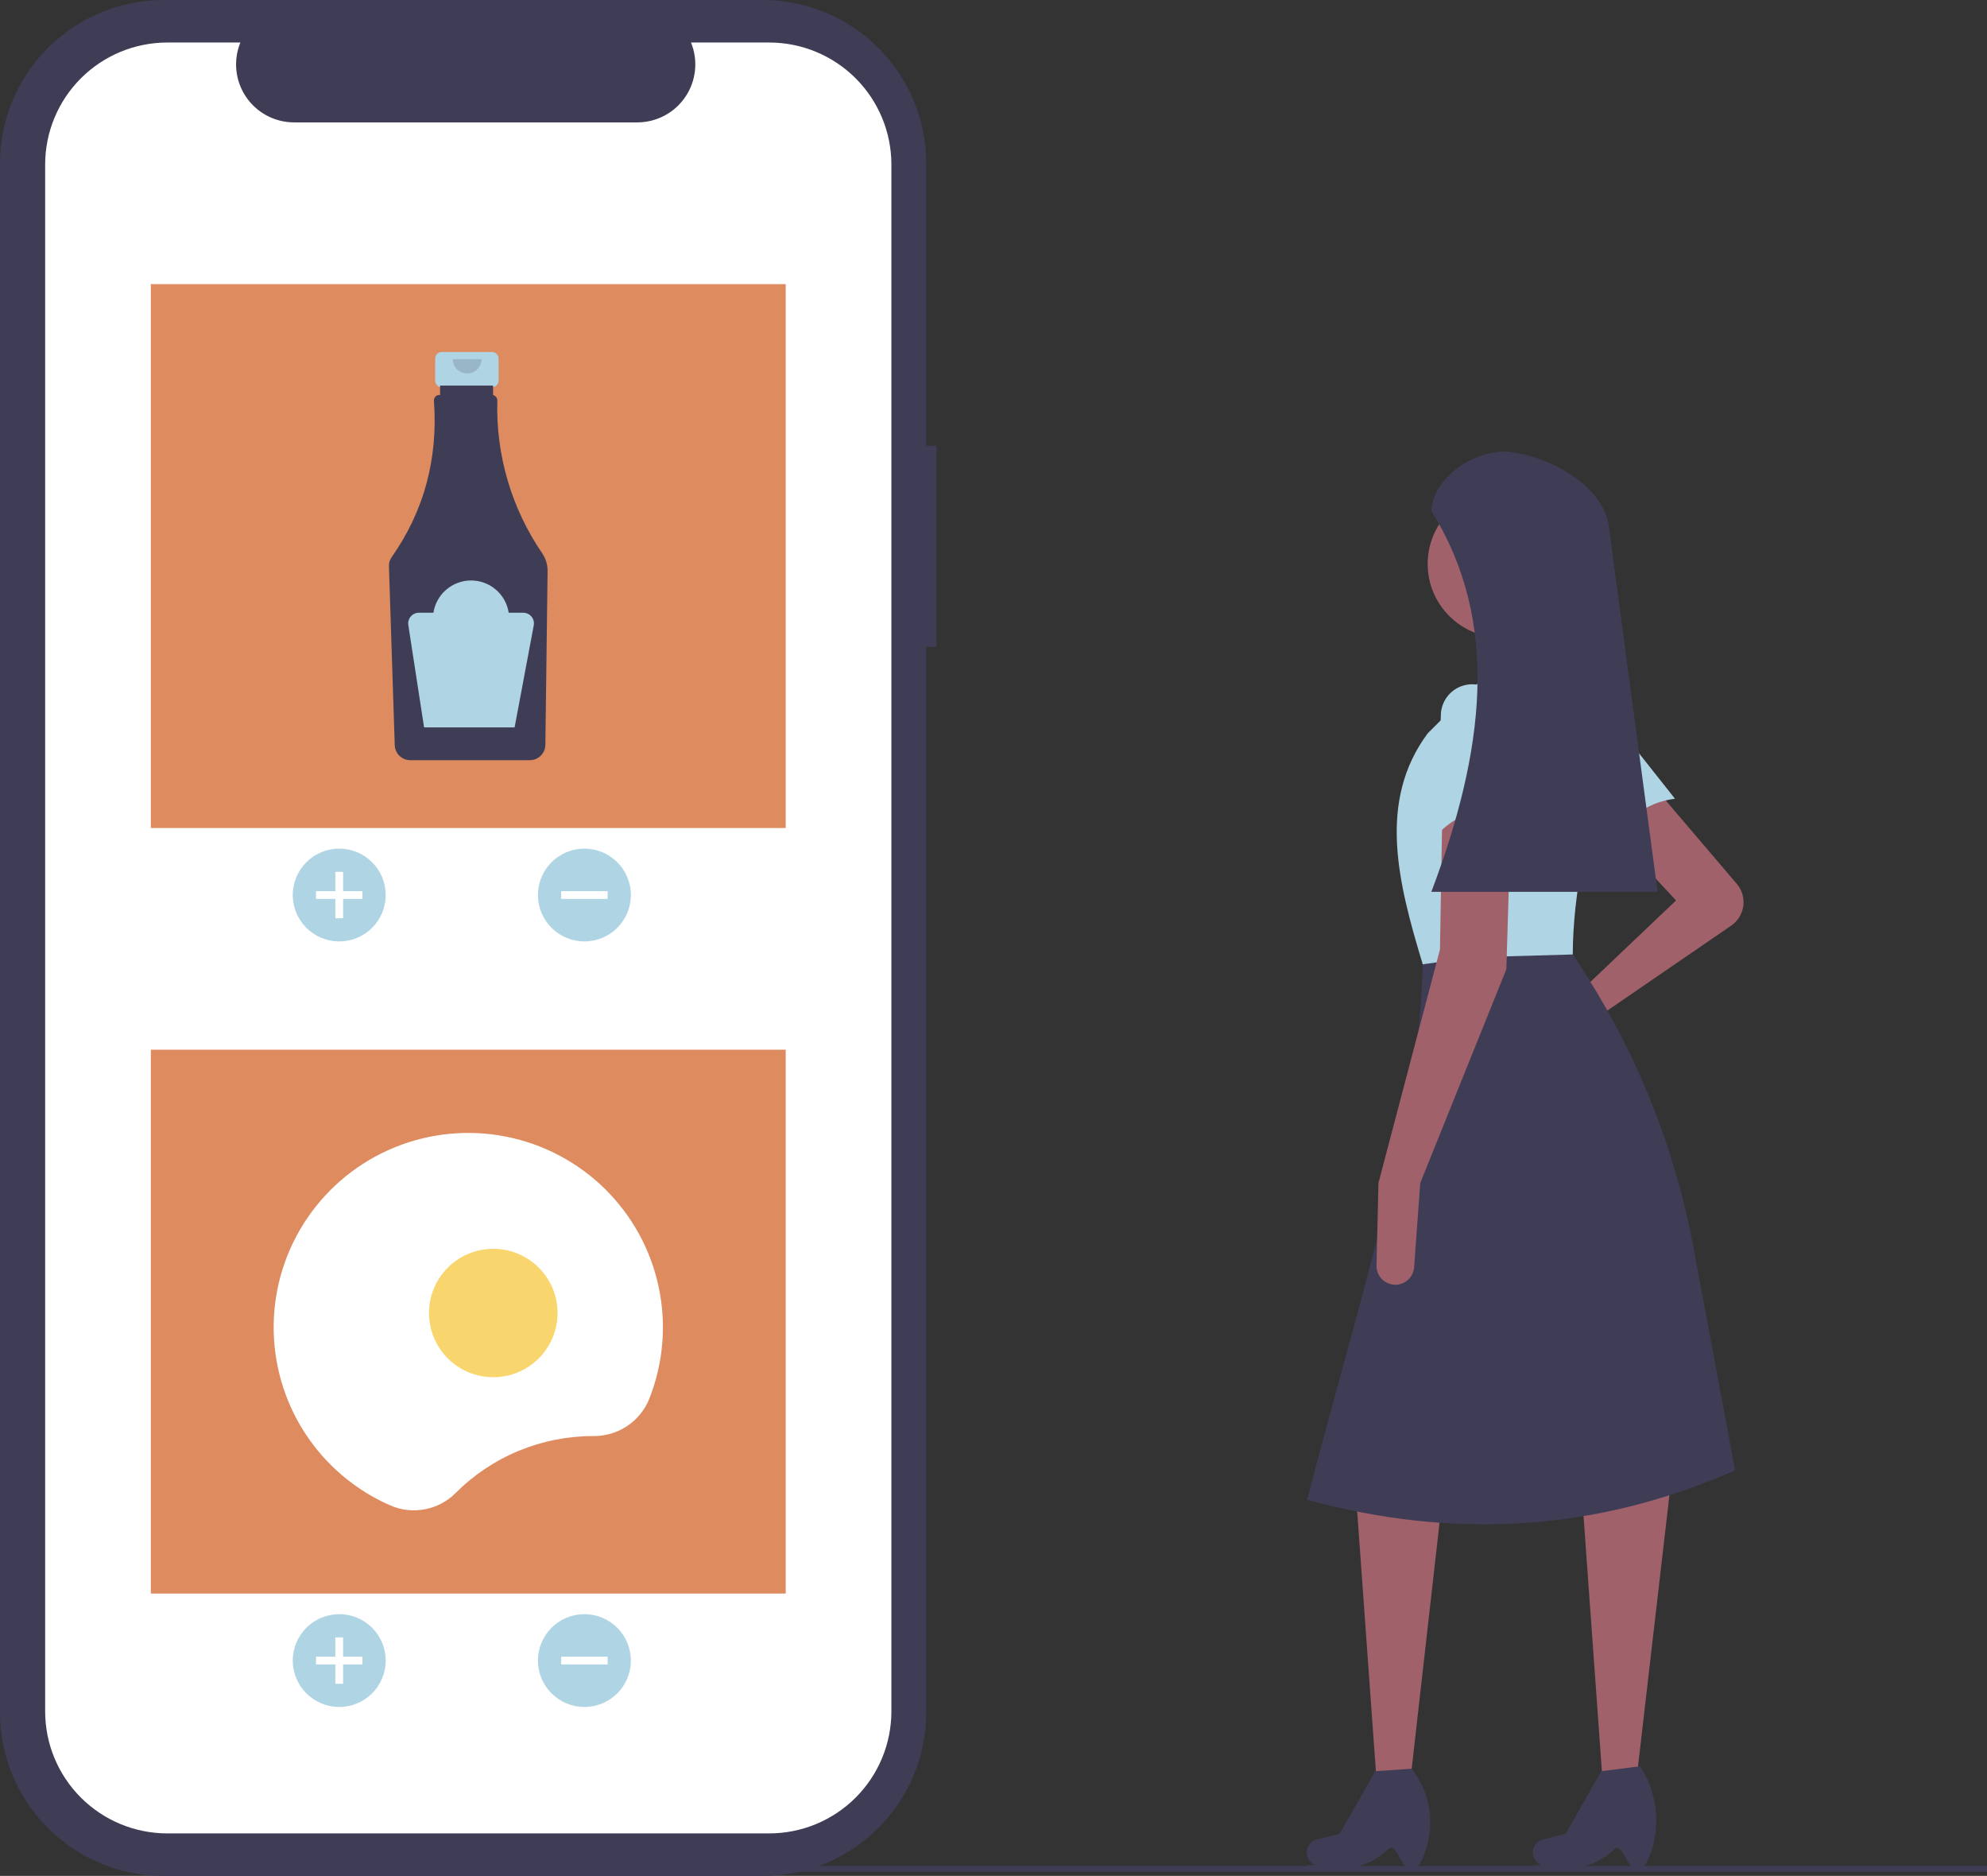 <svg width="571" height="539" viewBox="0 0 571 539" fill="none" xmlns="http://www.w3.org/2000/svg">
<rect x="0" y="0" width="571" height="539" fill="#333333" stroke="none"/>
<g clip-path="url(#clip0)">
<path d="M571 536.159H185.68V537.818H571V536.159Z" fill="#3F3D56"/>
<path d="M499.09 253.942C499.832 254.812 500.382 255.828 500.706 256.924C501.029 258.021 501.118 259.172 500.968 260.305C500.817 261.438 500.43 262.527 499.831 263.501C499.232 264.475 498.436 265.312 497.492 265.959L457.614 293.3L440.055 304.99C439.057 305.654 437.848 305.924 436.663 305.747C435.477 305.57 434.4 304.959 433.641 304.032V304.032C433.198 303.492 432.878 302.862 432.703 302.186C432.528 301.511 432.502 300.805 432.627 300.119C432.752 299.432 433.024 298.78 433.426 298.209C433.828 297.638 434.349 297.161 434.953 296.81L451.961 286.948L481.643 258.718L462.562 238.251L476.696 227.665L499.09 253.942Z" fill="#A0616A"/>
<path d="M405.317 511.378H395.562L389.769 430.922L414.504 430.216L405.317 511.378Z" fill="#A0616A"/>
<path d="M406.024 537.491C403.423 538.676 401.244 529.072 399.05 531.225C392.913 537.248 383.516 538.559 375.324 535.93L378.191 535.898C377.697 535.739 377.24 535.482 376.848 535.141C376.456 534.801 376.138 534.385 375.912 533.919C375.686 533.452 375.557 532.944 375.533 532.426C375.509 531.908 375.591 531.391 375.773 530.905V530.905C375.991 530.324 376.348 529.805 376.811 529.392C377.275 528.979 377.832 528.684 378.435 528.534L384.961 526.905L395.209 508.908L405.67 508.202C408.002 511.171 409.63 514.63 410.431 518.318C411.231 522.006 411.184 525.827 410.293 529.494C409.343 533.363 407.878 536.646 406.024 537.491Z" fill="#3F3D56"/>
<path d="M470.266 511.378H460.511L454.718 430.922L480.16 425.982L470.266 511.378Z" fill="#A0616A"/>
<path d="M470.972 537.491C468.371 538.676 466.193 529.072 463.999 531.225C457.862 537.248 448.465 538.559 440.273 535.93L443.14 535.898C442.646 535.739 442.189 535.482 441.797 535.142C441.405 534.801 441.087 534.385 440.861 533.919C440.635 533.452 440.506 532.944 440.482 532.426C440.458 531.908 440.54 531.391 440.722 530.905C440.94 530.325 441.297 529.805 441.76 529.392C442.224 528.979 442.781 528.685 443.384 528.534L449.91 526.905L460.158 508.908L471.326 507.497L471.608 507.957C473.767 511.432 475.159 515.327 475.691 519.381C476.223 523.436 475.883 527.558 474.694 531.471C473.765 534.442 472.501 536.794 470.972 537.491Z" fill="#3F3D56"/>
<path d="M481.326 229.485C472.356 230.731 466.145 235.637 463.616 245.424L447.127 215.022C446.149 213.089 445.902 210.87 446.429 208.771C446.957 206.671 448.224 204.831 450 203.589C451.884 202.271 454.202 201.721 456.478 202.054C458.755 202.387 460.818 203.576 462.245 205.379L481.326 229.485Z" fill="#AFD4E3"/>
<path d="M498.605 422.453C458.514 440.167 417.484 442.347 375.634 430.922C390.916 371.731 408.961 318.21 408.85 274.245L449.84 270.716L456.152 280.708C471.125 304.414 481.461 330.741 486.612 358.294L498.605 422.453Z" fill="#3F3D56"/>
<path d="M431.465 183.203C443.175 183.203 452.667 173.723 452.667 162.03C452.667 150.337 443.175 140.857 431.465 140.857C419.756 140.857 410.264 150.337 410.264 162.03C410.264 173.723 419.756 183.203 431.465 183.203Z" fill="#A0616A"/>
<path d="M454.787 199.434L428.639 200.846L424.398 177.556L445.6 174.028L454.787 199.434Z" fill="#BD6139"/>
<path d="M451.961 274.245L423.313 275.051L408.85 277.068C401.751 253.649 395.774 230.283 410.264 210.727L427.225 193.789L452.667 193.083L453.004 193.275C457.045 195.587 460.176 199.204 461.883 203.531C463.589 207.858 463.768 212.636 462.391 217.078C456.078 237.567 452.022 256.915 451.961 274.245Z" fill="#AFD4E3"/>
<path d="M408.144 339.88L406.367 364.132C406.271 365.431 405.71 366.652 404.784 367.57C403.859 368.488 402.633 369.042 401.331 369.128V369.128C400.581 369.178 399.829 369.071 399.123 368.815C398.417 368.559 397.772 368.158 397.229 367.639C396.686 367.12 396.258 366.493 395.971 365.799C395.685 365.106 395.546 364.36 395.564 363.61L396.129 339.88L413.797 272.833L414.504 231.9L434.293 231.194L432.879 278.479L408.144 339.88Z" fill="#A0616A"/>
<path d="M436.413 234.723C428.023 231.316 420.187 232.457 413.091 239.663L414.063 205.102C414.185 202.94 415.084 200.896 416.593 199.342C418.103 197.788 420.122 196.83 422.282 196.642V196.642C424.574 196.443 426.856 197.127 428.659 198.553C430.463 199.98 431.652 202.041 431.984 204.315L436.413 234.723Z" fill="#AFD4E3"/>
<path d="M476.343 256.248H411.324C426.492 216.139 431.383 178.826 411.324 146.856C411.668 137.254 424.001 128.93 433.578 129.849C444.89 130.936 460.089 139.236 462.208 150.385L476.343 256.248Z" fill="#3F3D56"/>
<path d="M269.13 128.087H266.165V46.956C266.165 40.79 264.948 34.684 262.585 28.987C260.222 23.29 256.759 18.113 252.393 13.753C248.026 9.393 242.843 5.934 237.138 3.574C231.433 1.215 225.319 -1.84789e-05 219.144 2.10873e-10H47.021C40.846 -1.3616e-05 34.732 1.215 29.027 3.574C23.322 5.934 18.138 9.393 13.772 13.753C9.406 18.113 5.942 23.29 3.579 28.987C1.216 34.684 -6.81747e-06 40.79 0 46.956V492.044C-4.86962e-06 498.21 1.216 504.316 3.579 510.013C5.942 515.71 9.406 520.887 13.772 525.247C18.138 529.607 23.322 533.066 29.027 535.426C34.732 537.785 40.846 539 47.021 539H219.144C225.319 539 231.433 537.785 237.138 535.426C242.843 533.066 248.026 529.607 252.393 525.247C256.759 520.887 260.222 515.71 262.585 510.013C264.948 504.316 266.165 498.21 266.165 492.044V185.837H269.13V128.087Z" fill="#3F3D56"/>
<path d="M221.041 12.216H198.573C199.607 14.746 200.001 17.491 199.722 20.208C199.443 22.926 198.498 25.534 196.972 27.801C195.447 30.069 193.386 31.927 190.971 33.211C188.557 34.496 185.863 35.168 183.127 35.168H84.52C81.784 35.168 79.091 34.496 76.676 33.211C74.262 31.927 72.201 30.069 70.675 27.801C69.149 25.534 68.205 22.926 67.926 20.208C67.647 17.491 68.041 14.746 69.074 12.216H48.089C43.478 12.216 38.912 13.123 34.651 14.886C30.391 16.648 26.52 19.231 23.259 22.487C19.999 25.743 17.412 29.609 15.648 33.863C13.883 38.118 12.975 42.678 12.975 47.282V491.717C12.975 496.322 13.883 500.882 15.648 505.137C17.412 509.391 19.999 513.257 23.259 516.513C26.52 519.769 30.391 522.352 34.651 524.114C38.912 525.877 43.478 526.784 48.089 526.784H221.041C225.652 526.784 230.219 525.877 234.479 524.114C238.739 522.352 242.61 519.769 245.871 516.513C249.132 513.257 251.718 509.391 253.483 505.137C255.247 500.882 256.156 496.322 256.156 491.717V47.282C256.156 37.982 252.456 29.063 245.871 22.487C239.286 15.911 230.354 12.216 221.041 12.216V12.216Z" fill="white"/>
<path d="M225.786 81.64H43.344V237.909H225.786V81.64Z" fill="#DE8B5F"/>
<path d="M97.484 270.496C104.856 270.496 110.833 264.527 110.833 257.165C110.833 249.802 104.856 243.834 97.484 243.834C90.111 243.834 84.134 249.802 84.134 257.165C84.134 264.527 90.111 270.496 97.484 270.496Z" fill="#AFD4E3"/>
<path d="M104.158 256.054H98.596V250.5H96.371V256.054H90.809V258.276H96.371V263.831H98.596V258.276H104.158V256.054Z" fill="white"/>
<path d="M167.939 270.496C175.311 270.496 181.288 264.527 181.288 257.165C181.288 249.802 175.311 243.834 167.939 243.834C160.566 243.834 154.589 249.802 154.589 257.165C154.589 264.527 160.566 270.496 167.939 270.496Z" fill="#AFD4E3"/>
<path d="M174.613 258.276V256.054H161.264V258.276H174.613Z" fill="white"/>
<path d="M141.37 101.129H126.952C126.445 101.129 125.959 101.331 125.6 101.688C125.242 102.046 125.041 102.532 125.041 103.038V109.358C125.041 109.864 125.242 110.35 125.6 110.708C125.959 111.065 126.445 111.267 126.952 111.267H129.341V120.735H138.98V111.267H141.369C141.876 111.267 142.363 111.065 142.721 110.708C143.08 110.35 143.281 109.864 143.281 109.358V103.038C143.281 102.532 143.08 102.046 142.721 101.688C142.363 101.331 141.876 101.129 141.37 101.129Z" fill="#AFD4E3"/>
<path d="M155.81 158.966C146.98 146.063 142.467 130.701 142.915 115.08C142.923 114.719 142.806 114.367 142.584 114.083C142.361 113.799 142.047 113.601 141.695 113.522V110.791H126.468V113.484H126.258C126.053 113.484 125.85 113.525 125.66 113.604C125.471 113.682 125.299 113.797 125.154 113.942C125.009 114.087 124.894 114.26 124.816 114.449C124.738 114.638 124.698 114.841 124.698 115.046C124.698 115.084 124.699 115.122 124.702 115.16C125.902 131.859 121.851 146.834 112.55 160.086C112.015 160.847 111.741 161.761 111.771 162.691L113.436 214.123C113.476 215.27 113.958 216.357 114.781 217.158C115.605 217.959 116.707 218.411 117.856 218.42H152.297C153.459 218.41 154.572 217.948 155.398 217.131C156.224 216.314 156.698 215.208 156.72 214.047L157.361 164.111C157.38 162.278 156.839 160.483 155.81 158.966V158.966Z" fill="#3F3D56"/>
<path opacity="0.2" d="M138.364 103.188C138.364 104.281 137.93 105.328 137.156 106.101C136.383 106.873 135.334 107.307 134.24 107.307C133.146 107.307 132.097 106.873 131.324 106.101C130.551 105.328 130.116 104.281 130.116 103.188" fill="#3F3D56"/>
<path d="M150.358 176.05H146.188C145.79 173.469 144.48 171.117 142.496 169.417C140.511 167.718 137.984 166.783 135.369 166.783C132.755 166.783 130.227 167.718 128.243 169.417C126.259 171.117 124.949 173.469 124.551 176.05H120.38C119.937 176.05 119.498 176.145 119.095 176.33C118.692 176.516 118.333 176.785 118.044 177.122C117.755 177.458 117.543 177.853 117.421 178.279C117.299 178.705 117.271 179.152 117.338 179.59L121.868 208.995H147.881L153.383 179.689C153.467 179.246 153.451 178.789 153.337 178.352C153.224 177.915 153.015 177.508 152.727 177.16C152.438 176.813 152.076 176.533 151.666 176.341C151.257 176.149 150.81 176.05 150.358 176.05V176.05Z" fill="#AFD4E3"/>
<path d="M225.786 301.602H43.344V457.87H225.786V301.602Z" fill="#DE8B5F"/>
<path d="M97.484 490.457C104.856 490.457 110.833 484.489 110.833 477.126C110.833 469.764 104.856 463.795 97.484 463.795C90.111 463.795 84.134 469.764 84.134 477.126C84.134 484.489 90.111 490.457 97.484 490.457Z" fill="#AFD4E3"/>
<path d="M104.158 476.016H98.596V470.461H96.371V476.016H90.809V478.237H96.371V483.792H98.596V478.237H104.158V476.016Z" fill="white"/>
<path d="M167.939 490.457C175.311 490.457 181.288 484.489 181.288 477.126C181.288 469.764 175.311 463.795 167.939 463.795C160.566 463.795 154.589 469.764 154.589 477.126C154.589 484.489 160.566 490.457 167.939 490.457Z" fill="#AFD4E3"/>
<path d="M174.613 478.237V476.015H161.264V478.237H174.613Z" fill="white"/>
<path d="M170.481 412.617L170.582 412.617C174.017 412.646 177.381 411.64 180.235 409.731C183.089 407.822 185.3 405.099 186.581 401.915C190.616 391.725 191.561 380.575 189.298 369.853C187.034 359.13 181.663 349.309 173.851 341.613C166.04 333.917 156.134 328.686 145.367 326.57C134.6 324.455 123.448 325.549 113.3 329.716C103.151 333.884 94.454 340.94 88.291 350.007C82.129 359.074 78.773 369.751 78.643 380.708C78.512 391.665 81.612 402.419 87.556 411.63C93.5 420.841 102.026 428.102 112.072 432.51C115.195 433.891 118.662 434.297 122.02 433.675C125.377 433.053 128.468 431.433 130.888 429.026C136.076 423.817 142.246 419.685 149.042 416.869C155.837 414.053 163.124 412.608 170.481 412.617V412.617Z" fill="white"/>
<path d="M141.748 395.709C151.949 395.709 160.219 387.451 160.219 377.263C160.219 367.076 151.949 358.818 141.748 358.818C131.547 358.818 123.277 367.076 123.277 377.263C123.277 387.451 131.547 395.709 141.748 395.709Z" fill="#F8D66D"/>
</g>
<defs>
<clipPath id="clip0">
<rect width="571" height="539" fill="white"/>
</clipPath>
</defs>
</svg>
